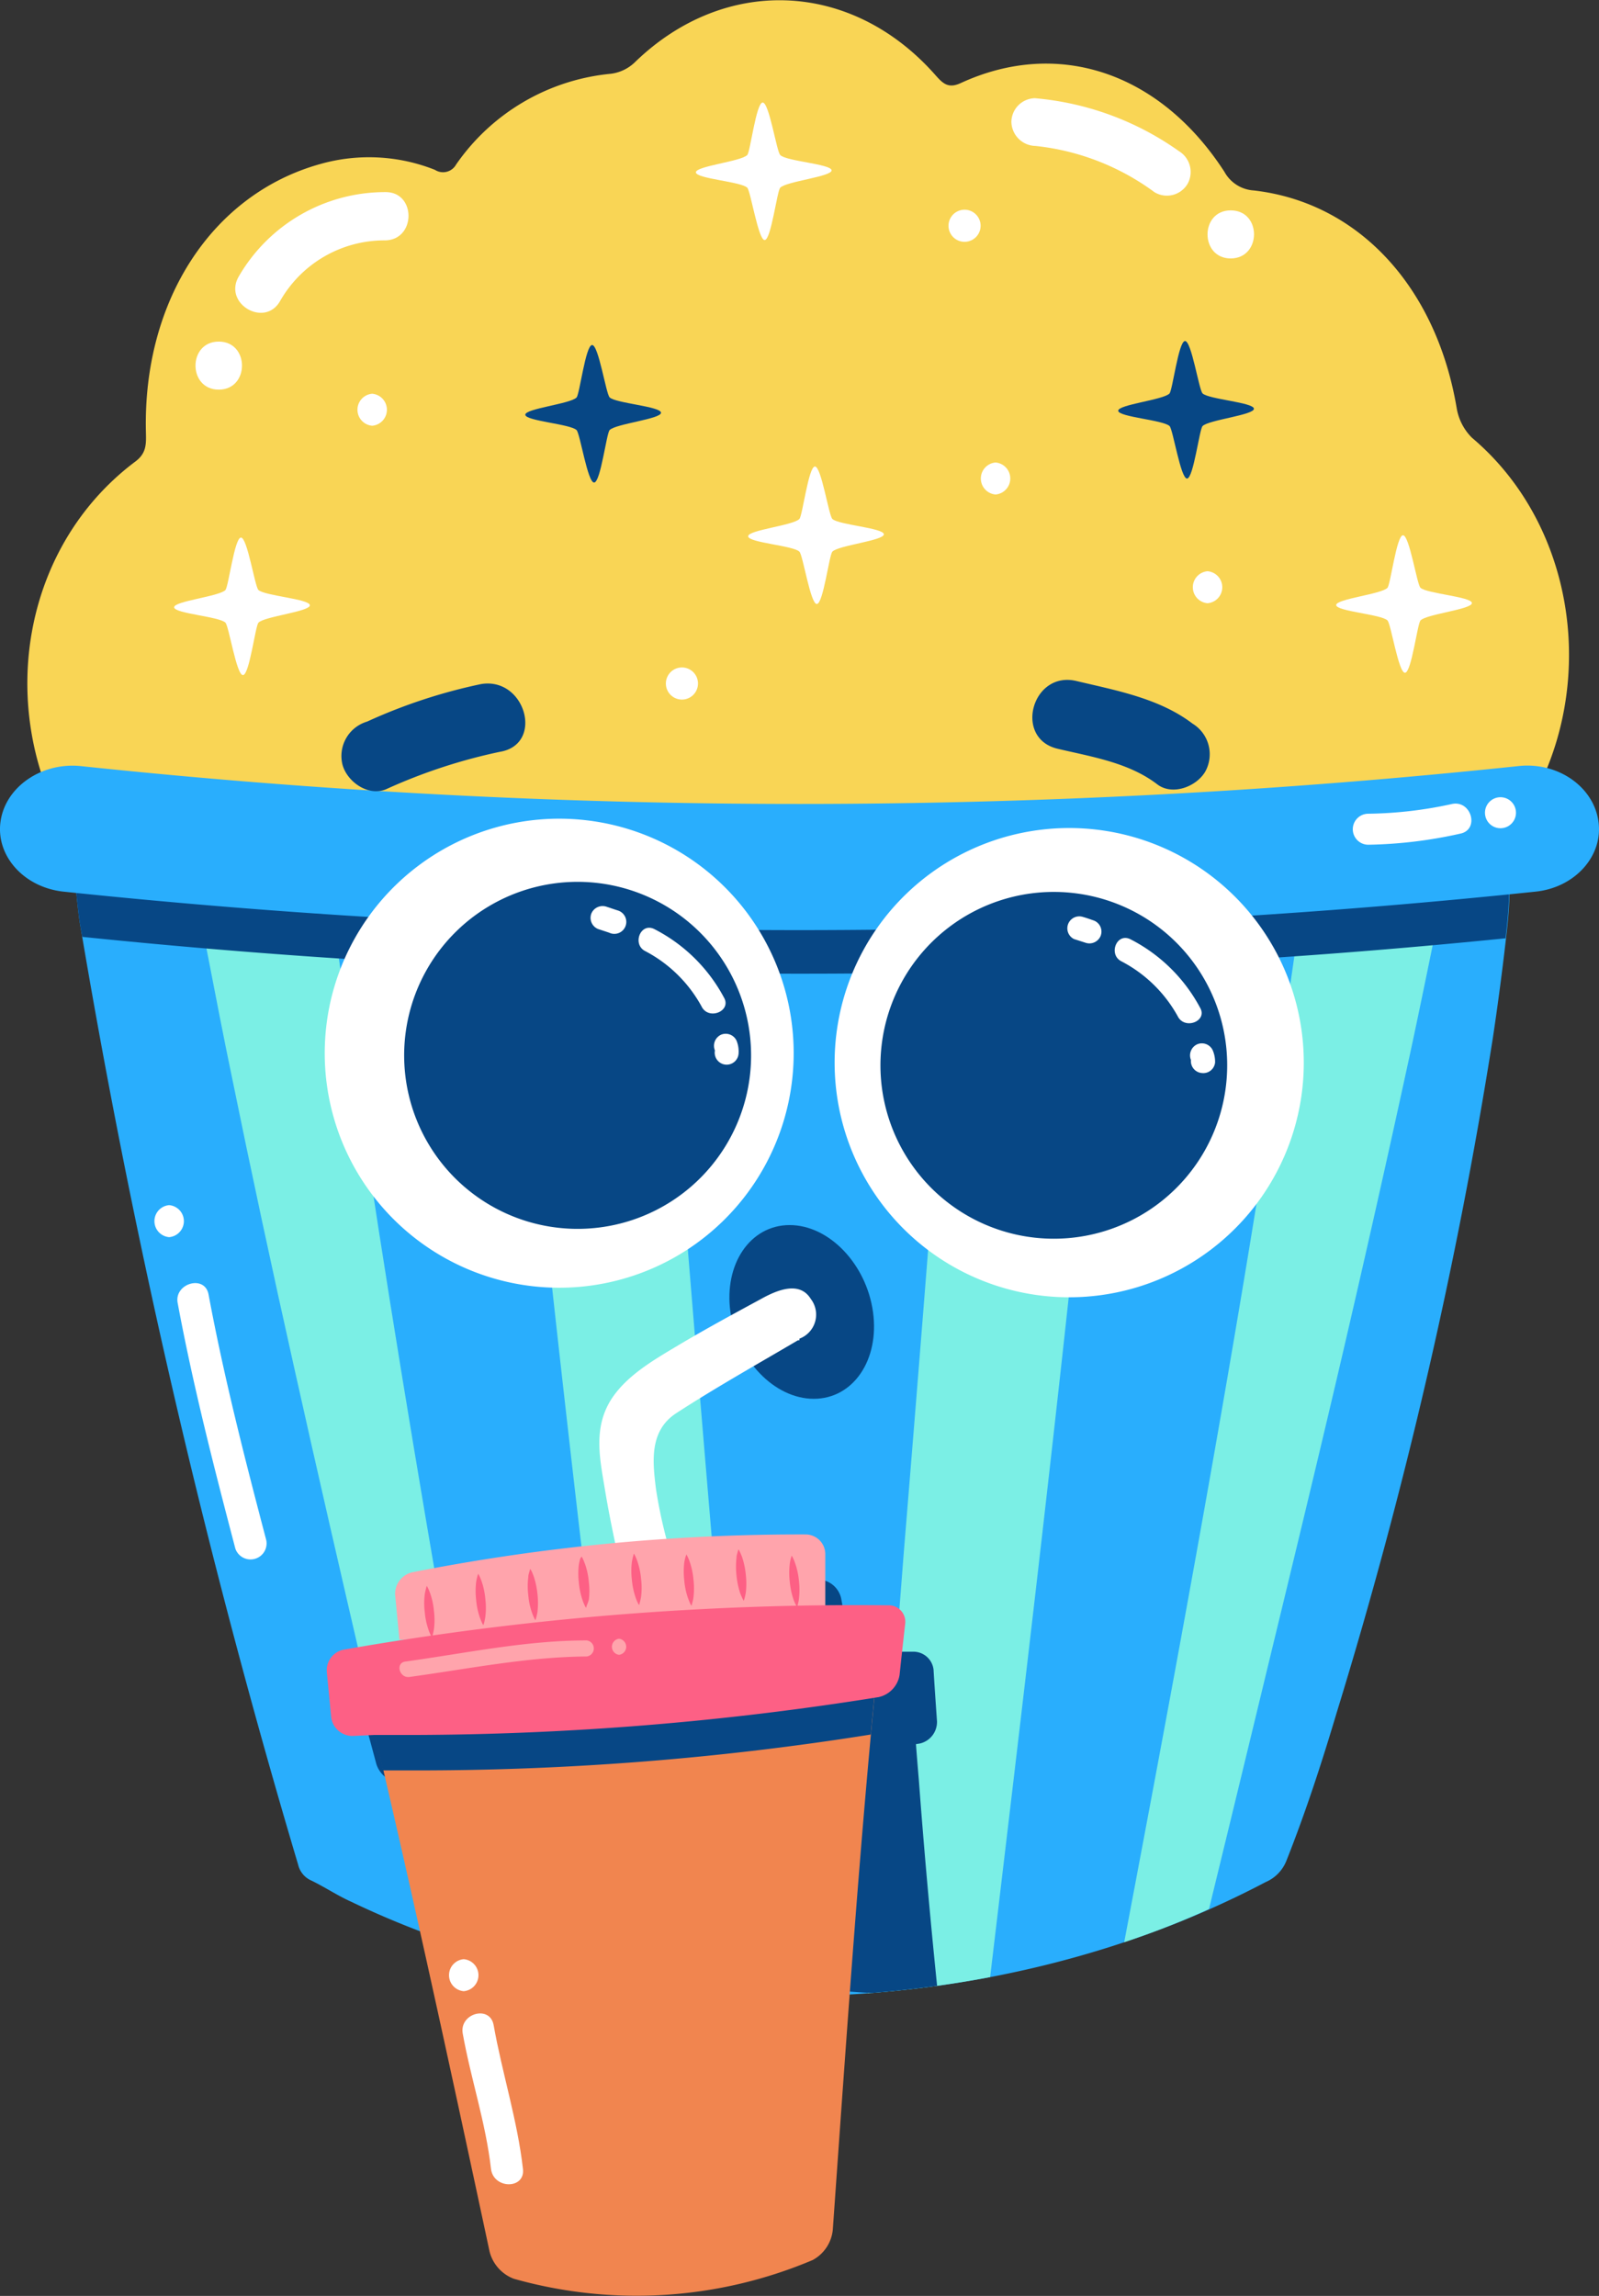 <svg xmlns="http://www.w3.org/2000/svg" viewBox="0 0 144.44 207.35"><rect x="0" y="0" width="144.44" height="207.35" fill="#333333" stroke="none"/><defs><style>.cls-1,.cls-7{fill:#29aefd;}.cls-2{fill:#7befe5;}.cls-3,.cls-5{fill:#074785;}.cls-4{fill:#f9d555;}.cls-10,.cls-11,.cls-4,.cls-5,.cls-7,.cls-8,.cls-9{fill-rule:evenodd;}.cls-6,.cls-9{fill:#fff;}.cls-8{fill:#f1854f;}.cls-10,.cls-13{fill:#ffa4ac;}.cls-11,.cls-12{fill:#fd6085;}</style></defs><g id="Layer_2" data-name="Layer 2"><g id="OBJECTS"><path class="cls-1" d="M134.85,93.75c.84-5.57,1.31-10.1,1.31-10.1.38-3.57.22-6.54-.3-6.64l-.4.13c-12.81,4.13-30,4.39-44.2,4.92A370.45,370.45,0,0,1,51,81.49c-6-.4-11.91-1-17.82-1.58-5.34-.58-14-3-19.27-1.93l-.12,0a8.11,8.11,0,0,1-2-.87s0,0-1-.28c-4.25-1.14-4.25-1.12-4.25-1.13.07,2,.36,5.41.65,7.54l.33,1.92A707.64,707.64,0,0,0,26.93,168.4a2.08,2.08,0,0,0,1.2,1.44c1.22.59,2.36,1.36,3.59,1.91,25,12,57.75,11.32,82.6-1.77a3.49,3.49,0,0,0,1.89-1.95c1.78-4.49,3.22-8.95,4.54-13.37A442.17,442.17,0,0,0,134.85,93.75Z"/><path class="cls-2" d="M45.7,74.82C48.76,109,53,144,57.27,179.54A74,74,0,0,0,68,182.36c-1.17-13.71-2.38-27.4-3.5-41.05-1.68-19.93-3.33-39.77-4.78-59.48-.13-1.81-.28-3.62-.43-5.44-4.48-.44-9-1-13.39-1.55Z"/><path class="cls-2" d="M28.87,73.24c-2.13.05-4.06,0-6,.18l-6.5.36c1,5.16,3.38,17.78,4.51,23.16q2.68,13.13,5.71,26.65c2.06,9.25,4.22,18.63,6.42,28.12q2.52,11,5.11,22.11c.28.14.55.27.84.39,2.1.87,4.25,1.7,6.43,2.47C39,141,33,106.54,28.87,73.24Z"/><path class="cls-2" d="M89.44,178.56c3.91-32.85,7.77-65.19,10.67-96.82-3,.12-6,.21-8.85.32-1.71.07-3.42.12-5.13.17-1.36,19.3-2.91,38.72-4.51,58.23-1,13.16-2.16,26.35-3.24,39.56A99.89,99.89,0,0,0,89.44,178.56Z"/><path class="cls-2" d="M117.73,80.58c-4.2,30.63-10,62.24-16.18,94.83,2.61-.87,5.17-1.86,7.66-3q2.67-10.94,5.26-21.68c2.3-9.49,4.57-18.87,6.73-28.12q3.15-13.52,6-26.65c.86-3.91,2.44-11.65,3.63-17.57A105.62,105.62,0,0,1,117.73,80.58Z"/><path class="cls-3" d="M84.65,179.35C84,173,83.45,166.77,83,160.76c-.09-1.09-.18-2.16-.26-3.24l.36-.06a2,2,0,0,0,1.54-2c-.11-1.59-.22-3.14-.31-4.66a1.83,1.83,0,0,0-1.83-1.63c-1.89,0-3.77,0-5.64,0-.3-1.61-.59-3.21-.87-4.79a2.19,2.19,0,0,0-2-1.73q-6.31,0-12.53.4a34.57,34.57,0,0,1-1.75-4.52l-2.82,4.89a170,170,0,0,0-17.88,2.65,1.64,1.64,0,0,0-1.18,2.07l1.11,4.06.66,0c-1.85.3-3.68.61-5.51,1a1.56,1.56,0,0,0-1.21,2c.38,1.37.75,2.75,1.12,4.13a2.42,2.42,0,0,0,2.2,1.67h2.08c.43,1,.85,2.07,1.28,3.11q1.44,3.54,2.89,7.16l1,.47A106,106,0,0,0,78.7,180C80.69,179.84,82.67,179.62,84.65,179.35Z"/><path class="cls-4" d="M9.38,80.48a3.73,3.73,0,0,0-.91-1.83c-9.3-11.51-7.6-28.49,3.8-37,1-.77.93-1.62.91-2.68-.27-11.85,6-21.47,15.8-24.17a16.14,16.14,0,0,1,10.31.54,1.35,1.35,0,0,0,1.91-.48,19.2,19.2,0,0,1,14-8.2,3.81,3.81,0,0,0,2.11-1c8.09-7.89,19.57-7.47,27.15,1.08.69.78,1.17,1.29,2.31.77,8.79-4.06,18-1,23.83,8a3.25,3.25,0,0,0,2.65,1.69c9.46,1.08,16.48,8.7,18.33,19.63a4.9,4.9,0,0,0,1.38,2.7c10.58,8.93,11.78,26,2.56,36.81a4.6,4.6,0,0,0-1,2.35"/><path class="cls-5" d="M136,84.74c.08-.7.12-1.09.12-1.09.38-3.57.22-6.54-.3-6.64l-.4.13c-12.81,4.13-30,4.39-44.2,4.92A370.45,370.45,0,0,1,51,81.49c-6-.4-11.91-1-17.82-1.58-5.34-.58-14-3-19.27-1.93l-.12,0a8.11,8.11,0,0,1-2-.87s0,0-1-.28c-4.25-1.14-4.25-1.12-4.25-1.13.07,2,.36,5.41.65,7.54l.24,1.37A634.94,634.94,0,0,0,136,84.74Z"/><path class="cls-3" d="M108.63,35.53c-.33-.32-1-4.77-1.59-4.73s-1.12,4.45-1.4,4.74c-.56.58-4.66,1-4.63,1.56s4.07.83,4.64,1.38c.31.31,1,4.77,1.58,4.74s1.11-4.44,1.4-4.74c.54-.56,4.68-1,4.64-1.57S109.17,36.06,108.63,35.53Z"/><path class="cls-3" d="M55.07,35.89c-.33-.32-1-4.77-1.59-4.73s-1.12,4.45-1.4,4.74c-.56.58-4.66,1-4.63,1.56s4.06.83,4.63,1.38c.32.31,1,4.77,1.59,4.74s1.11-4.44,1.4-4.74c.54-.57,4.68-1,4.64-1.57S55.61,36.42,55.07,35.89Z"/><path class="cls-6" d="M75.19,46.87c-.33-.32-1-4.77-1.58-4.74s-1.12,4.45-1.4,4.74c-.56.59-4.67,1-4.63,1.57s4.06.83,4.63,1.38c.32.3,1,4.77,1.58,4.73s1.11-4.43,1.4-4.73c.54-.57,4.68-1,4.65-1.57S75.74,47.4,75.19,46.87Z"/><path class="cls-6" d="M70.48,14c-.33-.32-1-4.77-1.59-4.74S67.77,13.74,67.5,14c-.57.59-4.67,1-4.64,1.57s4.07.83,4.64,1.38c.31.31,1,4.77,1.58,4.73s1.11-4.43,1.4-4.73c.54-.57,4.68-1,4.64-1.57S71,14.56,70.48,14Z"/><path class="cls-6" d="M128.31,53.08c-.32-.32-1-4.77-1.58-4.74s-1.12,4.45-1.4,4.75c-.56.58-4.66,1-4.63,1.56s4.06.83,4.63,1.38c.32.31,1,4.77,1.59,4.73s1.11-4.43,1.4-4.73c.54-.57,4.67-1,4.64-1.57S128.86,53.61,128.31,53.08Z"/><path class="cls-6" d="M23.34,53.28c-.32-.32-1-4.77-1.58-4.73s-1.12,4.45-1.4,4.74c-.56.58-4.66,1-4.63,1.56s4.06.83,4.63,1.38c.32.31,1,4.77,1.59,4.74s1.11-4.44,1.4-4.74c.54-.56,4.67-1,4.64-1.57S23.89,53.81,23.34,53.28Z"/><path class="cls-6" d="M89.93,41.77a1.45,1.45,0,0,0,0,2.89A1.45,1.45,0,0,0,89.93,41.77Z"/><path class="cls-6" d="M61.6,60.28a1.45,1.45,0,0,0,0,2.9A1.45,1.45,0,0,0,61.6,60.28Z"/><path class="cls-6" d="M33.62,35.56a1.45,1.45,0,0,0,0,2.89A1.45,1.45,0,0,0,33.62,35.56Z"/><path class="cls-6" d="M109.08,51.59a1.45,1.45,0,0,0,0,2.89A1.45,1.45,0,0,0,109.08,51.59Z"/><path class="cls-6" d="M87.13,18.94a1.45,1.45,0,0,0,0,2.9A1.45,1.45,0,0,0,87.13,18.94Z"/><path class="cls-5" d="M78.86,118.49c.6,4.33-1.79,7.84-5.35,7.84s-6.93-3.51-7.53-7.84,1.79-7.85,5.35-7.85S78.26,114.16,78.86,118.49Z"/><path class="cls-7" d="M144.39,74.18c.45,3.12-2.13,6-5.72,6.35a637.53,637.53,0,0,1-132.9,0C2.18,80.16-.4,77.3.05,74.18h0c.45-3.12,3.68-5.32,7.17-5a618.05,618.05,0,0,0,130,0c3.49-.36,6.72,1.84,7.17,5Z"/><path class="cls-6" d="M71.56,97.49A21.18,21.18,0,1,1,52.87,74.07,21.17,21.17,0,0,1,71.56,97.49Z"/><path class="cls-3" d="M67.75,97.06A15.67,15.67,0,1,1,53.93,79.74,15.68,15.68,0,0,1,67.75,97.06Z"/><path class="cls-6" d="M65.39,90.08a14.73,14.73,0,0,0-6.3-6.18c-1.25-.6-2,1.4-.8,2A12.29,12.29,0,0,1,63.43,91C64.12,92.13,66.1,91.28,65.39,90.08Z"/><path class="cls-6" d="M55.82,82.23c-.33-.1-.65-.22-1-.33a1.1,1.1,0,0,0-1.4.6,1.09,1.09,0,0,0,.6,1.4l1,.33a1.08,1.08,0,1,0,.8-2Z"/><path class="cls-6" d="M66.54,94a1.08,1.08,0,0,0-1.41-.55,1.1,1.1,0,0,0-.55,1.42v0a1.08,1.08,0,1,0,2.14.24A2.62,2.62,0,0,0,66.54,94Z"/><path class="cls-6" d="M64.57,94.83v0a.09.09,0,0,0,0,0C64.48,94.54,64.55,94.75,64.57,94.83Z"/><path class="cls-6" d="M64.57,94.88c0,.15,0,.08,0,0Z"/><polygon class="cls-6" points="64.58 94.83 64.58 94.83 64.58 94.83 64.58 94.83"/><path class="cls-6" d="M117.64,98.34A21.19,21.19,0,1,1,99,74.92,21.19,21.19,0,0,1,117.64,98.34Z"/><path class="cls-3" d="M110.75,98A15.66,15.66,0,1,1,96.94,80.65,15.65,15.65,0,0,1,110.75,98Z"/><path class="cls-6" d="M108.4,91a14.73,14.73,0,0,0-6.3-6.18c-1.25-.6-2,1.4-.8,2a12.29,12.29,0,0,1,5.14,5.06C107.13,93,109.1,92.18,108.4,91Z"/><path class="cls-6" d="M98.82,83.14c-.32-.11-.64-.23-1-.33a1.08,1.08,0,0,0-.8,2l1,.32a1.1,1.1,0,0,0,1.4-.6A1.07,1.07,0,0,0,98.82,83.14Z"/><path class="cls-6" d="M109.55,94.86a1.08,1.08,0,0,0-1.42-.54,1.1,1.1,0,0,0-.55,1.41,0,0,0,0,0,0,0,1.08,1.08,0,0,0,1,1.18,1.07,1.07,0,0,0,1.18-.95A2.64,2.64,0,0,0,109.55,94.86Z"/><path class="cls-6" d="M107.58,95.73v0C107.49,95.44,107.56,95.66,107.58,95.73Z"/><path class="cls-6" d="M107.58,95.78c0,.16,0,.08,0,0Z"/><polygon class="cls-6" points="107.59 95.74 107.58 95.73 107.58 95.73 107.59 95.74"/><path class="cls-3" d="M43.46,61.78a48.75,48.75,0,0,0-10.3,3.39,3.24,3.24,0,0,0-2.22,3.9c.42,1.53,2.3,2.87,3.91,2.22a49.33,49.33,0,0,1,10.3-3.39C49.18,67.24,47.47,61.12,43.46,61.78Z"/><path class="cls-3" d="M107.72,65.35c-3-2.29-6.93-3-10.5-3.85-4-.94-5.67,5.18-1.69,6.12,3.08.73,6.42,1.24,9,3.21,1.38,1.06,3.55.21,4.34-1.14A3.24,3.24,0,0,0,107.72,65.35Z"/><path class="cls-8" d="M44.22,203.33a3.57,3.57,0,0,0,2.19,2.47,40.83,40.83,0,0,0,27-1.69,3.49,3.49,0,0,0,1.82-2.76c1.32-18.67,2.56-36.64,4.23-52.82A1.39,1.39,0,0,0,77.94,147c-14.59,1.22-29.24,2.16-43.85,3.24A1.44,1.44,0,0,0,32.77,152C36.6,167.94,40.36,185.26,44.22,203.33Z"/><path class="cls-5" d="M52.61,148.86c-6.66.6-13.3,1.47-19.88,2.65a1.72,1.72,0,0,0,0,.5q.94,3.88,1.87,7.88h2.9a259.9,259.9,0,0,0,41.16-3.24q.38-4.12.79-8.12a1.58,1.58,0,0,0-.1-.73c-6,0-12,.1-17.92.43Z"/><path class="cls-9" d="M73.24,117.31c-1-1.63-3-.83-4.49,0-2.51,1.36-5,2.71-7.47,4.18-2.14,1.28-4.5,2.63-5.92,4.67-1.8,2.61-1.2,5.46-.75,8.16.58,3.55,1.38,7,2.2,10.52.33,1.38.59,2.37,2.67,1.78s2.37-2.45,1.84-4.07a42.51,42.51,0,0,1-2.07-8.11c-.27-2.27-.67-5.17,1.82-6.8,3.57-2.32,7.3-4.41,11-6.59l.14,0,0-.15,0,0A2.32,2.32,0,0,0,73.24,117.31Z"/><path class="cls-10" d="M36.08,148.09,35.69,144A2,2,0,0,1,37.23,142a180.78,180.78,0,0,1,35.57-3.42,1.78,1.78,0,0,1,1.75,1.74c0,2,0,4,0,6"/><path class="cls-11" d="M31.82,156.78a1.94,1.94,0,0,1-1.9-1.66c-.13-1.38-.27-2.76-.4-4.14a1.9,1.9,0,0,1,1.55-2,267.82,267.82,0,0,1,49.15-4,1.49,1.49,0,0,1,1.55,1.64q-.26,2.28-.51,4.65a2.45,2.45,0,0,1-1.89,2,269.59,269.59,0,0,1-42.12,3.42l-3.48,0Z"/><path class="cls-12" d="M38.55,143.23a1.55,1.55,0,0,1,.11.19c.06.12.13.3.21.51a6.76,6.76,0,0,1,.33,1.58,6.52,6.52,0,0,1,0,1.61,4.88,4.88,0,0,1-.12.55,1.3,1.3,0,0,1-.06.2.93.93,0,0,1-.11-.19,4,4,0,0,1-.21-.51,6.65,6.65,0,0,1-.33-1.58,6.52,6.52,0,0,1,0-1.61,5.15,5.15,0,0,1,.12-.54A1.26,1.26,0,0,1,38.55,143.23Z"/><path class="cls-12" d="M43.2,142.13l.1.19a4,4,0,0,1,.21.51,6.65,6.65,0,0,1,.33,1.58,6.52,6.52,0,0,1,0,1.61,5,5,0,0,1-.11.54,2,2,0,0,1-.07.21,1.55,1.55,0,0,1-.11-.19c-.06-.12-.13-.3-.21-.51a6.76,6.76,0,0,1-.33-1.58,7,7,0,0,1,0-1.61,5.43,5.43,0,0,1,.12-.55C43.17,142.2,43.2,142.13,43.2,142.13Z"/><path class="cls-12" d="M47.9,141.69l.11.19c.06.12.13.3.21.51a7.31,7.31,0,0,1,.33,1.58,7,7,0,0,1,0,1.61,4.62,4.62,0,0,1-.12.54,2,2,0,0,1-.07.21l-.1-.19a4,4,0,0,1-.21-.51,6.19,6.19,0,0,1-.33-1.58,6.52,6.52,0,0,1,0-1.61c0-.23.08-.41.11-.54A2,2,0,0,1,47.9,141.69Z"/><path class="cls-12" d="M52.54,140.58a1.35,1.35,0,0,1,.11.2c.06.12.13.3.21.51a6.65,6.65,0,0,1,.33,1.58,6.52,6.52,0,0,1,0,1.61A4.62,4.62,0,0,1,53,145a1.83,1.83,0,0,1-.06.21,1.55,1.55,0,0,1-.11-.19,4,4,0,0,1-.21-.51,6.76,6.76,0,0,1-.33-1.58,6.61,6.61,0,0,1,0-1.62,5.15,5.15,0,0,1,.12-.54A1.83,1.83,0,0,1,52.54,140.58Z"/><path class="cls-12" d="M57.26,140.31a1.35,1.35,0,0,1,.11.2,3.46,3.46,0,0,1,.21.51,6.65,6.65,0,0,1,.33,1.58,6.52,6.52,0,0,1,0,1.61,5.15,5.15,0,0,1-.12.54,1.83,1.83,0,0,1-.06.21,1.55,1.55,0,0,1-.11-.19,4,4,0,0,1-.21-.51,6.76,6.76,0,0,1-.33-1.58,6.61,6.61,0,0,1,0-1.62,5.15,5.15,0,0,1,.12-.54A1.83,1.83,0,0,1,57.26,140.31Z"/><path class="cls-12" d="M62,140.37l.1.19a4.73,4.73,0,0,1,.21.51,6.76,6.76,0,0,1,.33,1.58,6.61,6.61,0,0,1,0,1.62,3.44,3.44,0,0,1-.12.54,1.83,1.83,0,0,1-.06.21,1.55,1.55,0,0,1-.11-.19c-.06-.13-.13-.3-.21-.52a6.54,6.54,0,0,1-.33-1.58,7.06,7.06,0,0,1,0-1.61,5.15,5.15,0,0,1,.12-.54C62,140.45,62,140.37,62,140.37Z"/><path class="cls-12" d="M66.72,139.93l.1.19c.06.13.14.3.22.52a7.18,7.18,0,0,1,.33,1.58,7.06,7.06,0,0,1,0,1.61,5.15,5.15,0,0,1-.12.54l-.07.21-.1-.19c-.06-.13-.14-.3-.22-.51a7.31,7.31,0,0,1-.33-1.58,7.11,7.11,0,0,1,0-1.62c0-.22.08-.41.11-.54S66.72,139.93,66.72,139.93Z"/><path class="cls-12" d="M71.52,140.49l.1.19a4,4,0,0,1,.21.51,6.73,6.73,0,0,1,.34,1.58,7.11,7.11,0,0,1,0,1.62,3.6,3.6,0,0,1-.11.54c0,.13-.07.2-.07.2a1.55,1.55,0,0,1-.1-.19,3.84,3.84,0,0,1-.22-.51,7.18,7.18,0,0,1-.33-1.58,7,7,0,0,1,0-1.61,3.6,3.6,0,0,1,.11-.54C71.49,140.57,71.52,140.49,71.52,140.49Z"/><path class="cls-13" d="M53,148.15c-5.53,0-10.94,1.16-16.39,1.91-.92.13-.53,1.52.38,1.39,5.33-.73,10.61-1.81,16-1.85A.73.73,0,0,0,53,148.15Z"/><path class="cls-13" d="M55.92,148a.73.73,0,0,0,0,1.45A.73.73,0,0,0,55.92,148Z"/><path class="cls-6" d="M34.8,17.35A15.28,15.28,0,0,0,21.55,25c-1.38,2.44,2.37,4.62,3.75,2.19a10.84,10.84,0,0,1,9.5-5.48C37.6,21.65,37.6,17.31,34.8,17.35Z"/><path class="cls-6" d="M19.76,30.85c-2.8,0-2.8,4.34,0,4.34S22.56,30.85,19.76,30.85Z"/><path class="cls-6" d="M106.48,13.64a26.38,26.38,0,0,0-13-4.77A2.17,2.17,0,0,0,91.36,11a2.22,2.22,0,0,0,2.17,2.18,22,22,0,0,1,10.76,4.18,2.17,2.17,0,0,0,3-.78A2.21,2.21,0,0,0,106.48,13.64Z"/><path class="cls-6" d="M111.17,19c-2.79,0-2.79,4.34,0,4.34S114,19,111.17,19Z"/><path class="cls-6" d="M131.16,72.61a37,37,0,0,1-7.56.88,1.4,1.4,0,0,0,0,2.8,40.65,40.65,0,0,0,8.3-1C133.67,74.94,132.92,72.24,131.16,72.61Z"/><path class="cls-6" d="M135.54,72a1.4,1.4,0,0,0,0,2.8A1.4,1.4,0,0,0,135.54,72Z"/><path class="cls-6" d="M47.24,195.89c-.5-4.41-1.87-8.62-2.65-13-.33-1.84-3.12-1.06-2.79.77.73,4.08,2.08,8.06,2.55,12.2C44.56,197.72,47.45,197.74,47.24,195.89Z"/><path class="cls-6" d="M41.89,176.94a1.45,1.45,0,0,0,0,2.89A1.45,1.45,0,0,0,41.89,176.94Z"/><path class="cls-6" d="M24.05,139.09c-1.93-7.34-3.82-14.71-5.21-22.18-.34-1.83-3.13-1-2.79.77,1.39,7.47,3.28,14.83,5.21,22.18A1.45,1.45,0,0,0,24.05,139.09Z"/><path class="cls-6" d="M15.28,108.84a1.45,1.45,0,0,0,0,2.89A1.45,1.45,0,0,0,15.28,108.84Z"/></g></g></svg>